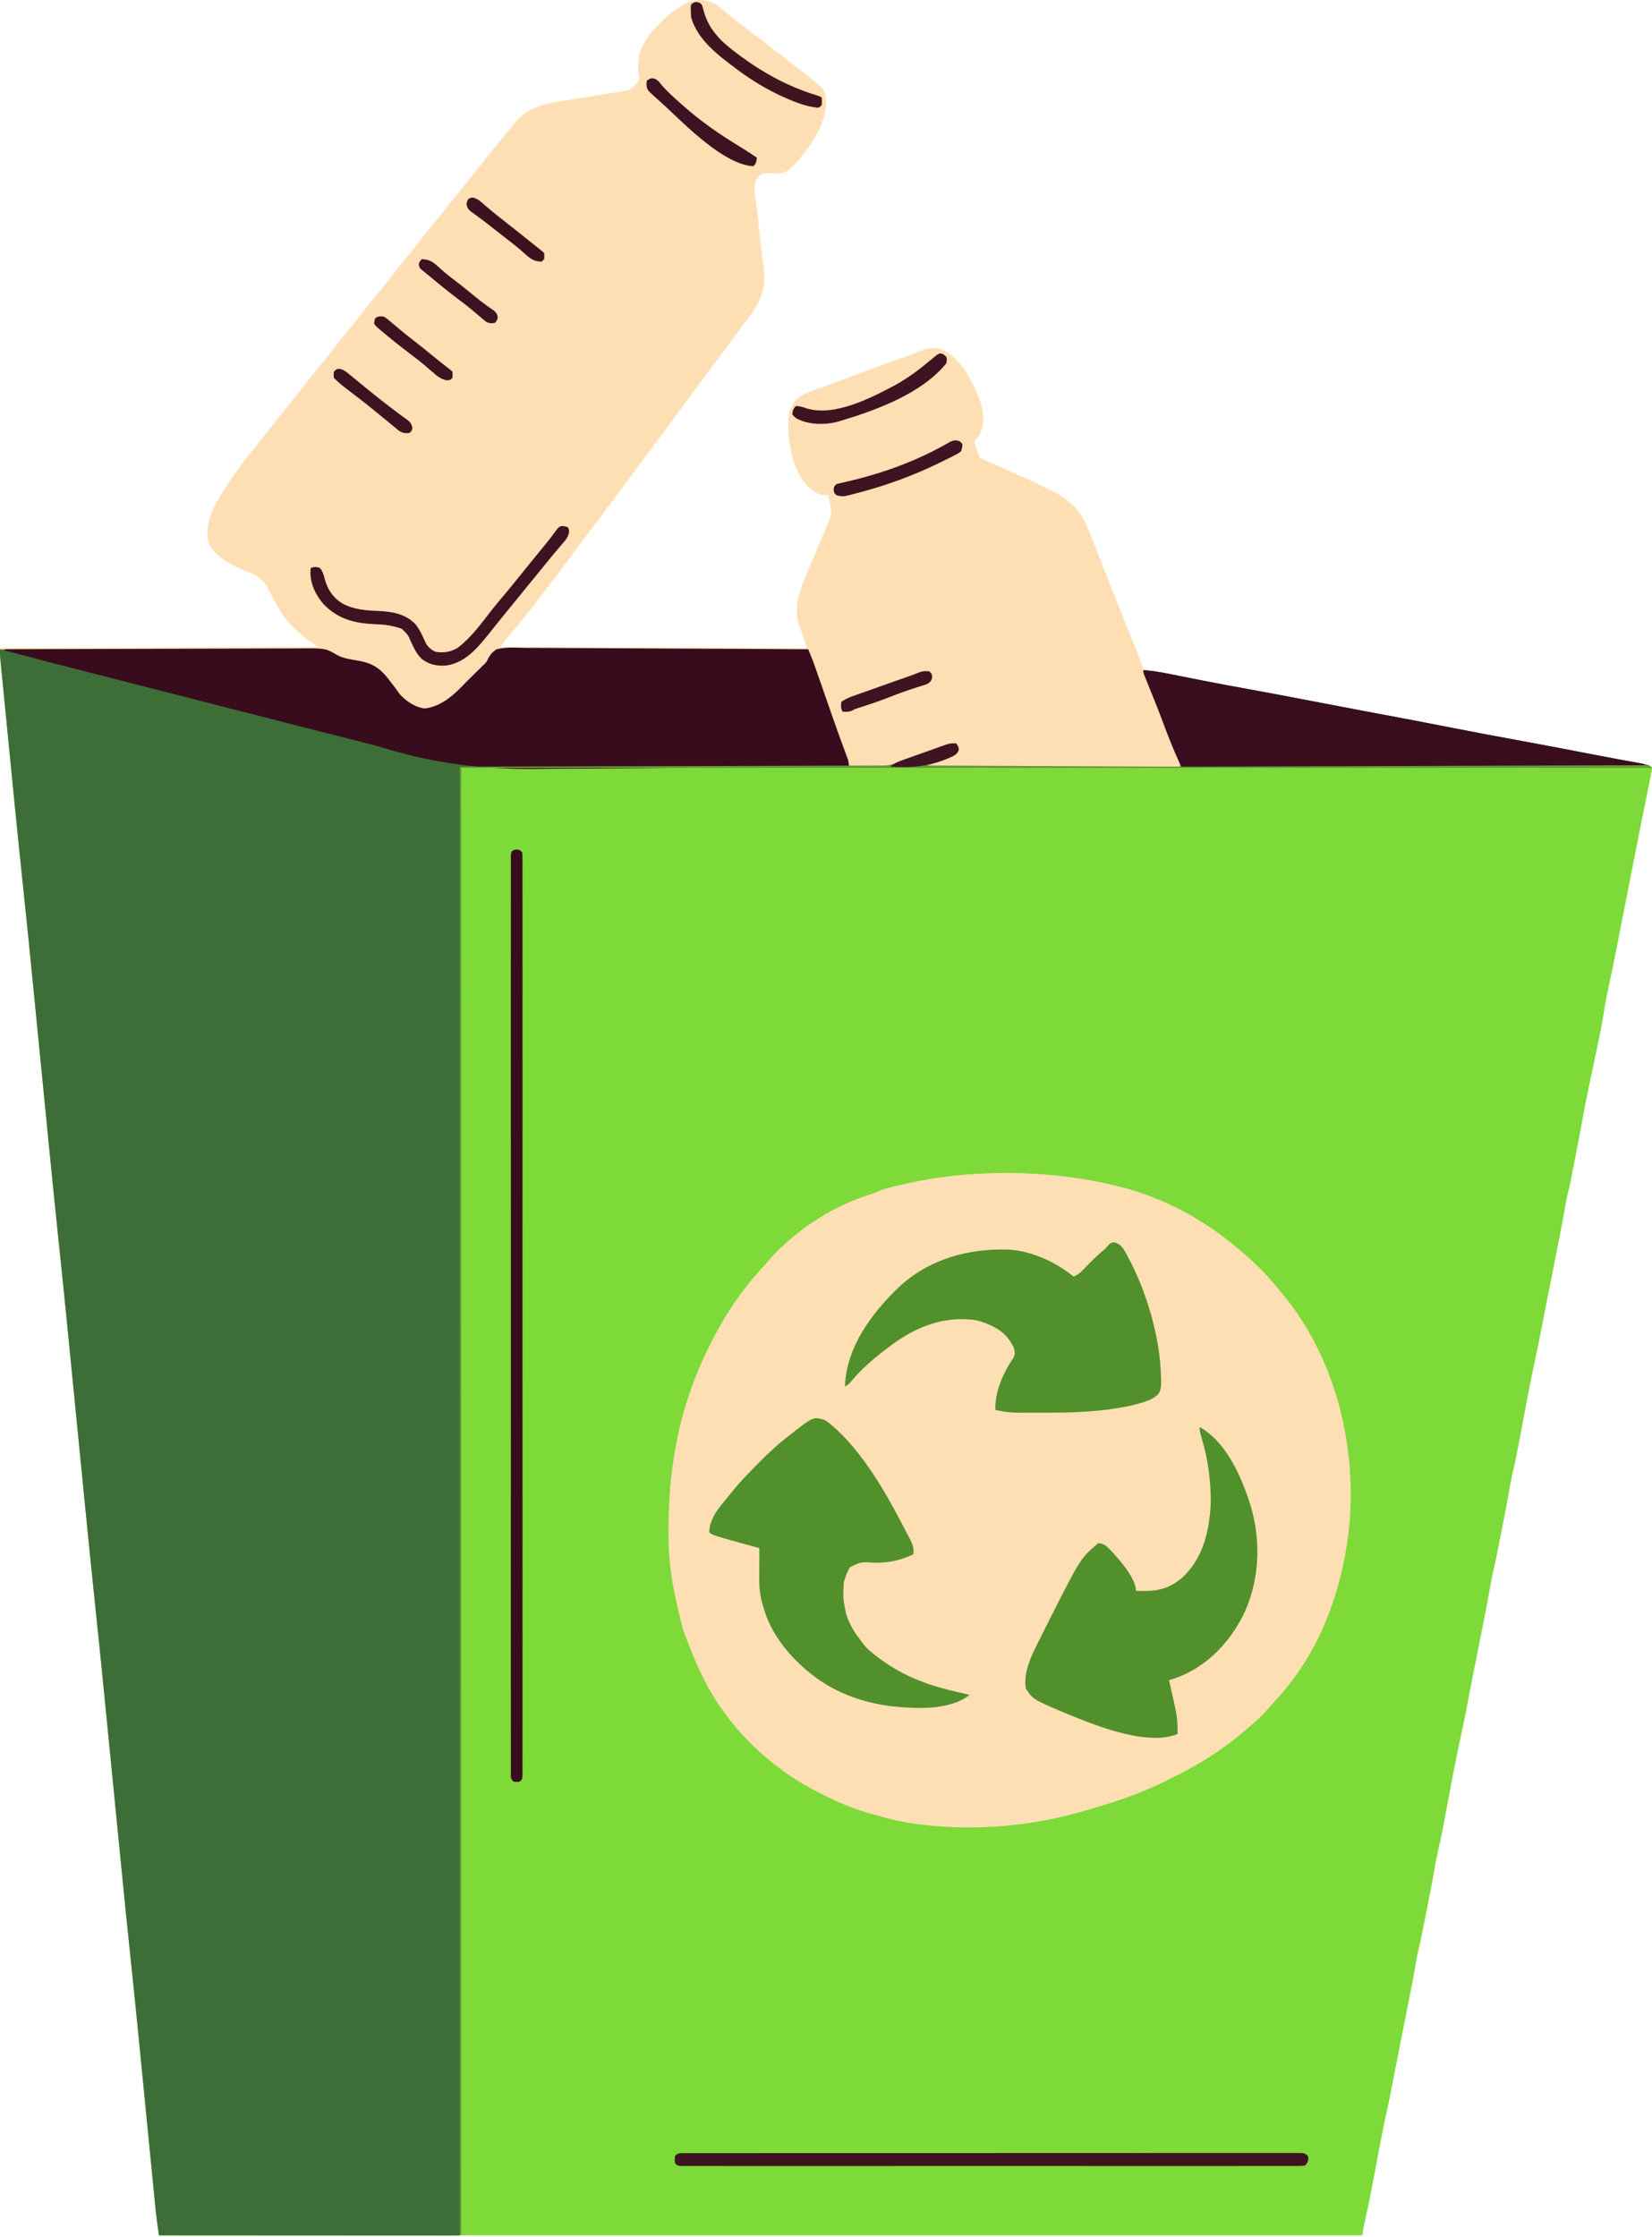 <svg width="729" height="987" viewBox="0 0 729 987" fill="none" xmlns="http://www.w3.org/2000/svg">
<path d="M0.007 286.497C18.104 286.423 36.201 286.366 54.298 286.332C56.437 286.328 58.576 286.324 60.715 286.32C61.141 286.319 61.566 286.318 62.005 286.317C68.89 286.303 75.775 286.277 82.66 286.248C89.73 286.217 96.8 286.199 103.87 286.193C108.229 286.188 112.588 286.174 116.947 286.148C120.295 286.129 123.643 286.127 126.992 286.131C128.361 286.13 129.73 286.124 131.1 286.112C143.644 286.003 143.644 286.003 148.618 288.951C151.736 290.701 155.539 291.043 159.02 291.695C163.874 292.695 167.119 294.48 170.317 298.301C170.622 298.665 170.928 299.029 171.242 299.403C173.011 301.622 174.72 303.883 176.32 306.226C179.199 309.345 183.065 312.096 187.348 312.6C194.756 311.872 200.698 306.292 205.593 301.067C206.99 299.658 208.399 298.263 209.819 296.878C210.355 296.352 210.891 295.826 211.427 295.3C211.688 295.048 211.948 294.797 212.217 294.538C212.483 294.275 212.749 294.012 213.023 293.742C213.297 293.478 213.572 293.214 213.854 292.941C214.827 291.914 214.827 291.914 215.419 290.554C216.451 288.689 217.316 287.719 219.083 286.497C223.302 285.415 227.888 285.817 232.204 285.885C233.56 285.886 234.916 285.886 236.272 285.882C239.189 285.881 242.105 285.897 245.021 285.927C249.238 285.971 253.454 285.985 257.671 285.992C264.513 286.003 271.354 286.039 278.196 286.09C284.84 286.14 291.484 286.178 298.129 286.201C298.744 286.203 298.744 286.203 299.371 286.205C301.427 286.212 303.483 286.219 305.54 286.226C322.587 286.282 339.633 286.377 356.679 286.497C357.026 287.359 357.372 288.222 357.718 289.084C357.91 289.564 358.103 290.044 358.302 290.538C358.92 292.102 359.493 293.676 360.046 295.264C360.363 296.17 360.363 296.17 360.685 297.095C361.018 298.052 361.018 298.052 361.357 299.028C361.596 299.714 361.835 300.4 362.075 301.086C362.703 302.885 363.329 304.686 363.956 306.486C365.066 309.677 366.179 312.869 367.292 316.059C367.412 316.404 367.533 316.749 367.657 317.104C370.065 324.006 372.532 330.887 375.026 337.759C389.954 339.208 401.508 335.145 415.295 329.527C415.779 329.333 416.264 329.138 416.764 328.938C417.185 328.765 417.606 328.593 418.04 328.415C419.446 327.994 420.512 327.865 421.97 328.046C423.05 329.665 423.05 329.665 423.016 331.014C422.51 332.363 422.51 332.363 419.812 333.982C414.47 335.852 414.47 335.852 409.02 337.759C445.88 337.937 482.74 338.115 520.716 338.299C518.908 333.174 517.197 328.363 515.038 323.441C514.102 321.245 513.273 319.019 512.452 316.778C511.465 314.11 510.422 311.466 509.36 308.827C509.213 308.463 509.066 308.099 508.915 307.723C508.169 305.869 507.419 304.015 506.667 302.163C506.388 301.473 506.11 300.783 505.831 300.093C505.58 299.475 505.33 298.858 505.071 298.221C504.528 296.75 504.528 296.75 504.528 295.671C508.259 295.977 511.876 296.526 515.542 297.272C516.073 297.378 516.603 297.484 517.15 297.593C518.293 297.821 519.436 298.049 520.578 298.279C523.671 298.9 526.765 299.511 529.86 300.122C530.495 300.248 531.13 300.373 531.784 300.502C538.056 301.735 544.341 302.892 550.63 304.034C560.082 305.753 569.521 307.532 578.953 309.357C586.339 310.786 593.727 312.2 601.12 313.589C601.711 313.7 601.711 313.7 602.313 313.813C605.129 314.342 607.945 314.871 610.761 315.399C621.269 317.372 631.772 319.364 642.26 321.436C651.048 323.173 659.85 324.819 668.663 326.424C680.319 328.549 691.954 330.776 703.585 333.033C706.752 333.647 709.921 334.254 713.091 334.851C714.934 335.198 716.777 335.548 718.619 335.899C719.461 336.058 720.303 336.216 721.145 336.372C722.281 336.583 723.417 336.8 724.553 337.017C725.182 337.135 725.812 337.254 726.46 337.375C727.921 337.759 727.921 337.759 729 338.838C728.868 340.282 728.868 340.282 728.492 342.128C728.355 342.819 728.217 343.509 728.076 344.22C727.923 344.956 727.77 345.691 727.617 346.426C727.409 347.464 727.2 348.502 726.991 349.54C726.762 350.679 726.529 351.817 726.295 352.955C724.26 362.897 722.313 372.856 720.366 382.815C719.008 389.767 717.643 396.718 716.25 403.663C715.27 408.547 714.317 413.434 713.385 418.327C712.334 423.819 711.209 429.289 710.013 434.751C709.111 438.876 708.269 442.985 707.652 447.162C706.867 452.47 705.762 457.693 704.64 462.939C703.754 467.09 702.88 471.244 702.008 475.398C701.691 476.901 701.373 478.404 701.055 479.906C700.071 484.567 699.134 489.227 698.328 493.921C697.493 498.758 696.54 503.573 695.595 508.391C695.274 510.03 694.955 511.669 694.637 513.309C692.928 522.06 692.928 522.06 691.987 526.002C691.299 528.896 690.77 531.808 690.267 534.739C689.35 540.052 688.29 545.339 687.249 550.629C687.03 551.742 686.812 552.855 686.594 553.968C685.407 560.012 684.212 566.054 682.994 572.091C682.412 574.989 681.844 577.889 681.288 580.792C681.22 581.145 681.153 581.498 681.083 581.861C680.758 583.554 680.435 585.247 680.116 586.94C679.368 590.851 678.559 594.745 677.713 598.636C676.379 604.78 675.11 610.933 673.942 617.111C673.841 617.645 673.841 617.645 673.738 618.19C673.259 620.726 672.784 623.264 672.309 625.802C669.066 643.123 669.066 643.123 667.298 650.916C666.629 653.889 666.089 656.865 665.601 659.873C665.153 662.566 664.625 665.243 664.099 667.922C663.985 668.507 663.87 669.092 663.752 669.694C663.512 670.922 663.271 672.149 663.03 673.377C662.665 675.235 662.302 677.094 661.939 678.953C660.927 684.126 659.9 689.283 658.676 694.411C658.158 696.752 657.757 699.111 657.351 701.474C656.435 706.788 655.375 712.074 654.334 717.364C654.115 718.477 653.897 719.59 653.678 720.703C652.492 726.747 651.297 732.788 650.079 738.826C649.496 741.724 648.929 744.624 648.373 747.527C648.305 747.88 648.237 748.233 648.167 748.596C647.843 750.289 647.52 751.982 647.2 753.675C646.452 757.586 645.643 761.48 644.798 765.371C643.463 771.515 642.195 777.668 641.027 783.846C640.926 784.38 640.926 784.38 640.823 784.924C640.344 787.461 639.868 789.999 639.393 792.536C636.15 809.858 636.15 809.858 634.383 817.651C633.714 820.624 633.173 823.6 632.686 826.608C632.238 829.301 631.71 831.978 631.184 834.656C631.069 835.241 630.955 835.826 630.837 836.429C630.597 837.657 630.356 838.884 630.115 840.112C629.75 841.97 629.387 843.829 629.024 845.688C628.011 850.861 626.985 856.018 625.76 861.146C625.242 863.487 624.842 865.846 624.436 868.209C623.519 873.522 622.46 878.809 621.418 884.099C621.2 885.212 620.981 886.325 620.763 887.438C619.577 893.482 618.381 899.523 617.164 905.561C616.44 909.162 615.743 912.769 615.052 916.377C614.915 917.095 614.777 917.813 614.64 918.532C614.571 918.889 614.503 919.246 614.432 919.614C613.51 924.417 612.521 929.201 611.469 933.978C609.809 941.54 608.415 949.148 607.006 956.76C605.455 965.131 603.813 973.467 601.937 981.771C601.619 983.29 601.371 984.822 601.116 986.352C425.899 986.352 250.681 986.352 70.154 986.352C68.94 977.854 68.94 977.854 68.599 974.368C68.56 973.982 68.522 973.597 68.483 973.199C68.358 971.937 68.235 970.675 68.113 969.413C68.022 968.495 67.931 967.576 67.841 966.657C67.647 964.689 67.454 962.72 67.261 960.752C66.954 957.603 66.644 954.455 66.334 951.307C65.728 945.152 65.124 938.998 64.52 932.843C63.761 925.095 62.999 917.347 62.236 909.599C61.98 906.999 61.725 904.4 61.471 901.8C60.288 889.705 59.056 877.616 57.776 865.531C56.255 851.177 54.812 836.815 53.397 822.45C53.069 819.12 52.74 815.791 52.41 812.461C51.509 803.347 50.61 794.234 49.71 785.12C48.883 776.737 48.055 768.354 47.226 759.971C46.902 756.695 46.579 753.42 46.256 750.144C44.916 736.539 43.544 722.939 42.103 709.344C40.551 694.708 39.083 680.065 37.64 665.418C37.297 661.937 36.952 658.456 36.608 654.974C36.03 649.14 35.454 643.305 34.877 637.47C34.841 637.105 34.805 636.74 34.768 636.364C34.476 633.406 34.184 630.448 33.892 627.491C33.637 624.904 33.381 622.318 33.126 619.731C33.09 619.367 33.054 619.002 33.017 618.626C32.406 612.445 31.795 606.264 31.183 600.084C30.845 596.657 30.506 593.231 30.168 589.805C28.726 575.172 27.245 560.545 25.695 545.923C24.256 532.344 22.899 518.758 21.561 505.168C21.233 501.838 20.904 498.509 20.574 495.179C19.673 486.065 18.773 476.952 17.874 467.838C17.047 459.455 16.219 451.072 15.39 442.689C15.066 439.413 14.742 436.138 14.42 432.863C12.998 418.425 11.534 403.994 10.007 389.567C8.82 378.358 7.675 367.146 6.569 355.929C6.384 354.055 6.199 352.182 6.013 350.308C5.577 345.902 5.142 341.496 4.708 337.09C4.262 332.571 3.815 328.052 3.367 323.534C2.976 319.594 2.587 315.655 2.198 311.716C1.968 309.387 1.738 307.058 1.507 304.729C1.292 302.566 1.079 300.403 0.867 298.239C0.789 297.448 0.71 296.657 0.632 295.867C0.524 294.788 0.419 293.71 0.313 292.631C0.254 292.029 0.194 291.427 0.133 290.807C0.02 289.361 -0.017 287.946 0.007 286.497Z" fill="#7DDA38"/>
<path d="M0.007 286.497C18.104 286.423 36.201 286.366 54.298 286.332C56.437 286.328 58.576 286.324 60.715 286.32C61.141 286.319 61.566 286.318 62.005 286.317C68.89 286.303 75.775 286.277 82.66 286.248C89.73 286.217 96.8 286.199 103.87 286.193C108.229 286.188 112.588 286.174 116.947 286.148C120.295 286.129 123.643 286.127 126.992 286.131C128.361 286.13 129.73 286.124 131.1 286.112C143.644 286.003 143.644 286.003 148.618 288.951C151.736 290.701 155.539 291.043 159.02 291.695C163.874 292.695 167.119 294.48 170.317 298.301C170.622 298.665 170.928 299.029 171.242 299.403C173.011 301.622 174.72 303.883 176.32 306.226C179.199 309.345 183.065 312.096 187.348 312.6C194.756 311.872 200.698 306.292 205.593 301.067C206.99 299.658 208.399 298.263 209.819 296.878C210.355 296.352 210.891 295.826 211.427 295.3C211.688 295.048 211.948 294.797 212.217 294.538C212.483 294.275 212.749 294.012 213.023 293.742C213.297 293.478 213.572 293.214 213.854 292.941C214.827 291.914 214.827 291.914 215.419 290.554C216.451 288.689 217.316 287.719 219.083 286.497C223.302 285.415 227.888 285.817 232.204 285.885C233.56 285.886 234.916 285.886 236.272 285.882C239.189 285.881 242.105 285.897 245.021 285.927C249.238 285.971 253.454 285.985 257.671 285.992C264.513 286.003 271.354 286.039 278.196 286.09C284.84 286.14 291.484 286.178 298.129 286.201C298.744 286.203 298.744 286.203 299.371 286.205C301.427 286.212 303.483 286.219 305.54 286.226C322.587 286.282 339.633 286.377 356.679 286.497C357.026 287.359 357.372 288.222 357.718 289.084C357.91 289.564 358.103 290.044 358.302 290.538C358.92 292.102 359.493 293.676 360.046 295.264C360.363 296.17 360.363 296.17 360.685 297.095C361.018 298.052 361.018 298.052 361.357 299.028C361.596 299.714 361.835 300.4 362.075 301.086C362.703 302.885 363.329 304.686 363.956 306.486C365.066 309.677 366.179 312.869 367.292 316.059C367.412 316.404 367.533 316.749 367.657 317.104C370.065 324.006 372.532 330.887 375.026 337.759C389.954 339.208 401.508 335.145 415.295 329.527C415.779 329.333 416.264 329.138 416.764 328.938C417.185 328.765 417.606 328.593 418.04 328.415C419.446 327.994 420.512 327.865 421.97 328.046C423.05 329.665 423.05 329.665 423.016 331.014C422.51 332.363 422.51 332.363 419.812 333.982C414.47 335.851 414.47 335.851 409.02 337.759C445.88 337.937 482.74 338.115 520.716 338.299C518.908 333.174 517.197 328.363 515.038 323.441C514.102 321.245 513.273 319.019 512.452 316.778C511.465 314.11 510.422 311.466 509.36 308.827C509.213 308.463 509.066 308.099 508.915 307.723C508.169 305.869 507.419 304.015 506.667 302.163C506.388 301.473 506.11 300.783 505.831 300.093C505.58 299.475 505.33 298.858 505.071 298.221C504.528 296.75 504.528 296.75 504.528 295.671C508.259 295.977 511.876 296.526 515.542 297.272C516.073 297.378 516.603 297.484 517.15 297.593C518.293 297.821 519.436 298.049 520.578 298.279C523.671 298.9 526.765 299.511 529.86 300.122C530.495 300.248 531.13 300.373 531.784 300.502C538.056 301.735 544.341 302.892 550.63 304.034C560.082 305.753 569.521 307.532 578.953 309.357C586.339 310.786 593.727 312.2 601.12 313.589C601.711 313.7 601.711 313.7 602.313 313.813C605.129 314.342 607.945 314.871 610.761 315.399C621.269 317.372 631.772 319.364 642.26 321.436C651.048 323.173 659.85 324.819 668.663 326.424C680.319 328.549 691.954 330.776 703.585 333.033C706.752 333.647 709.921 334.254 713.091 334.851C714.934 335.198 716.777 335.548 718.619 335.899C719.461 336.058 720.303 336.216 721.145 336.372C722.281 336.583 723.417 336.8 724.553 337.017C725.182 337.135 725.812 337.254 726.46 337.375C727.921 337.759 727.921 337.759 729 338.838C555.563 338.838 382.127 338.838 203.434 338.838C203.441 385.535 203.447 432.233 203.453 480.345C203.456 508.068 203.459 535.791 203.46 563.514C203.461 564.385 203.461 565.256 203.461 566.127C203.461 566.564 203.461 567.001 203.461 567.451C203.462 582.884 203.463 598.316 203.464 613.749C203.464 615.222 203.464 616.695 203.464 618.168C203.466 640.733 203.468 663.298 203.472 685.863C203.472 686.348 203.472 686.834 203.472 687.334C203.473 695.162 203.474 702.991 203.475 710.819C203.479 733.358 203.482 755.897 203.484 778.436C203.484 779.13 203.484 779.13 203.484 779.839C203.484 790.005 203.485 800.171 203.485 810.336C203.485 814.426 203.485 818.516 203.486 822.606C203.486 823.054 203.486 823.501 203.486 823.963C203.486 838.403 203.489 852.843 203.492 867.283C203.495 881.82 203.497 896.358 203.496 910.895C203.496 912.901 203.496 914.907 203.495 916.912C203.495 917.306 203.495 917.699 203.495 918.104C203.495 924.348 203.497 930.591 203.499 936.835C203.501 942.964 203.502 949.093 203.5 955.222C203.499 958.505 203.499 961.788 203.502 965.071C203.504 968.051 203.504 971.03 203.501 974.01C203.501 975.088 203.502 976.166 203.503 977.244C203.505 978.695 203.504 980.146 203.501 981.597C203.503 982.022 203.504 982.447 203.506 982.885C203.496 985.751 203.496 985.751 202.895 986.352C201.19 986.405 199.496 986.422 197.791 986.417C197.248 986.417 196.706 986.418 196.147 986.418C194.314 986.419 192.481 986.416 190.648 986.413C189.341 986.413 188.033 986.413 186.725 986.414C183.902 986.414 181.078 986.412 178.255 986.409C174.173 986.405 170.091 986.403 166.008 986.403C159.386 986.402 152.764 986.398 146.141 986.393C139.707 986.388 133.272 986.384 126.838 986.382C126.441 986.382 126.045 986.381 125.637 986.381C123.648 986.381 121.66 986.38 119.672 986.379C103.166 986.374 86.66 986.364 70.154 986.352C69.293 980.718 68.663 975.084 68.113 969.413C68.022 968.495 67.931 967.576 67.841 966.657C67.647 964.689 67.454 962.72 67.261 960.752C66.954 957.603 66.644 954.455 66.334 951.307C65.728 945.152 65.124 938.997 64.52 932.843C63.761 925.095 62.999 917.347 62.236 909.599C61.98 906.999 61.725 904.4 61.471 901.8C60.288 889.705 59.056 877.616 57.776 865.531C56.255 851.177 54.812 836.815 53.397 822.45C53.069 819.12 52.74 815.79 52.41 812.461C51.509 803.347 50.61 794.234 49.71 785.12C48.883 776.737 48.055 768.354 47.226 759.971C46.902 756.695 46.579 753.42 46.256 750.144C44.916 736.539 43.544 722.939 42.103 709.344C40.551 694.708 39.083 680.065 37.64 665.418C37.297 661.936 36.952 658.455 36.608 654.974C36.03 649.14 35.454 643.305 34.877 637.47C34.841 637.105 34.805 636.74 34.768 636.364C34.476 633.406 34.184 630.448 33.892 627.491C33.637 624.904 33.381 622.318 33.126 619.731C33.09 619.366 33.054 619.002 33.017 618.626C32.406 612.445 31.795 606.264 31.183 600.084C30.845 596.657 30.506 593.231 30.168 589.805C28.726 575.172 27.245 560.545 25.695 545.923C24.256 532.344 22.899 518.758 21.561 505.168C21.233 501.838 20.904 498.509 20.574 495.179C19.673 486.065 18.773 476.952 17.874 467.838C17.047 459.455 16.219 451.072 15.39 442.689C15.066 439.413 14.742 436.138 14.42 432.863C12.998 418.425 11.534 403.994 10.007 389.567C8.82 378.358 7.675 367.146 6.569 355.929C6.384 354.055 6.199 352.182 6.013 350.308C5.577 345.902 5.142 341.496 4.708 337.09C4.262 332.571 3.815 328.052 3.367 323.534C2.976 319.594 2.587 315.655 2.198 311.716C1.968 309.387 1.738 307.058 1.507 304.729C1.292 302.566 1.079 300.403 0.867 298.239C0.789 297.448 0.71 296.657 0.632 295.867C0.524 294.788 0.419 293.71 0.313 292.631C0.254 292.029 0.194 291.427 0.133 290.807C0.02 289.361 -0.017 287.946 0.007 286.497Z" fill="#3D6E38"/>
<path d="M493.197 523.38C493.69 523.501 494.183 523.623 494.691 523.748C512.931 528.396 530.572 537.782 544.998 549.82C545.46 550.199 545.46 550.199 545.931 550.586C552.952 556.367 559.351 562.614 564.963 569.785C565.302 570.189 565.641 570.593 565.99 571.009C588.892 598.502 598.488 636.599 595.542 671.893C594.324 685.007 591.639 697.727 587.086 710.079C586.837 710.761 586.837 710.761 586.583 711.456C581.061 726.35 572.917 739.629 562.048 751.205C560.796 752.547 559.587 753.916 558.387 755.304C556.414 757.527 554.287 759.435 552.013 761.341C551.521 761.772 551.029 762.203 550.523 762.648C540.052 771.79 528.303 779.214 515.749 785.159C514.833 785.598 513.927 786.055 513.021 786.514C503.174 791.375 492.402 794.989 481.865 798.033C481.17 798.247 480.476 798.462 479.781 798.676C455.916 805.867 429.8 808.187 405.108 804.913C404.682 804.858 404.255 804.803 403.816 804.746C398.356 804.024 393.247 802.891 387.976 801.271C387.144 801.049 386.31 800.831 385.474 800.622C376.278 798.269 367.744 794.377 359.377 789.939C358.44 789.443 358.44 789.443 357.485 788.936C342.758 780.818 329.225 769.105 319.447 755.405C319.225 755.1 319.004 754.794 318.775 754.479C312.574 745.859 308.015 736.358 304.282 726.447C303.764 725.096 303.215 723.759 302.665 722.421C301.802 720.268 301.135 718.14 300.595 715.88C300.51 715.524 300.424 715.169 300.336 714.802C300.047 713.589 299.765 712.374 299.482 711.159C299.314 710.447 299.314 710.447 299.142 709.721C296.757 699.639 295.129 689.841 295.018 679.455C295.008 678.575 295.008 678.575 294.997 677.678C294.726 648.556 299.409 621.506 312.433 595.146C312.816 594.361 312.816 594.361 313.206 593.561C319.283 581.192 326.809 569.787 336.162 559.646C337.122 558.597 338.031 557.523 338.94 556.43C350.49 543.223 366.645 532.56 383.339 527.256C385.264 526.662 385.264 526.662 386.973 525.841C389.922 524.548 393.083 523.893 396.205 523.143C396.891 522.979 397.577 522.814 398.284 522.644C428.399 515.554 463.185 515.939 493.197 523.38Z" fill="#FEDFB4"/>
<path d="M316.21 2.131C317.65 3.122 318.967 4.227 320.291 5.368C321.042 5.998 321.794 6.626 322.548 7.253C322.928 7.569 323.307 7.885 323.699 8.211C325.5 9.681 327.359 11.068 329.228 12.451C332.539 14.91 335.799 17.424 339.035 19.982C341.322 21.788 343.621 23.578 345.921 25.367C346.334 25.688 346.746 26.009 347.171 26.34C349.33 28.019 351.496 29.686 353.674 31.34C363.696 38.973 363.696 38.973 364.474 43.441C365.201 52.643 359.387 62.114 353.769 69.007C347.936 75.662 347.936 75.662 343.729 76.595C342.559 76.545 341.39 76.476 340.222 76.393C338.312 76.371 337.083 76.402 335.384 77.29C333.473 79.191 332.957 80.791 332.878 83.475C333.047 85.784 333.405 88.064 333.752 90.352C334.066 92.598 334.311 94.847 334.546 97.102C334.591 97.534 334.636 97.966 334.682 98.412C334.774 99.298 334.866 100.185 334.958 101.071C335.565 106.912 336.217 112.741 337.033 118.557C338.265 128.278 334.818 134.465 329.059 141.928C328.717 142.368 328.375 142.808 328.022 143.261C326.395 145.371 324.83 147.525 323.258 149.676C320.324 153.667 317.356 157.631 314.379 161.59C310.82 166.33 307.308 171.104 303.799 175.88C299.619 181.571 295.419 187.245 291.176 192.888C288.891 195.93 286.626 198.985 284.374 202.051C281.45 206.031 278.495 209.987 275.526 213.934C273.251 216.962 270.999 220.007 268.759 223.061C265.732 227.187 262.641 231.261 259.531 235.324C257.167 238.419 254.839 241.537 252.538 244.679C248.784 249.802 244.941 254.854 241.077 259.895C240.259 260.964 239.443 262.035 238.628 263.107C235.738 266.897 232.762 270.61 229.746 274.3C226.724 278 223.714 281.71 220.702 285.418C287.744 285.685 287.744 285.685 356.14 285.958C354.37 280.588 354.37 280.588 352.464 275.267C350.179 268.308 352.857 260.671 355.582 254.253C356.05 253.15 356.509 252.043 356.966 250.935C358.276 247.766 359.606 244.605 360.942 241.446C361.775 239.475 362.601 237.501 363.422 235.525C363.888 234.413 364.364 233.306 364.84 232.198C365.126 231.513 365.412 230.827 365.697 230.141C365.949 229.548 366.201 228.954 366.46 228.342C367.204 225.598 366.528 223.126 365.819 220.431C365.652 219.796 365.485 219.162 365.313 218.508C364.69 218.486 364.067 218.464 363.424 218.441C359.883 217.996 357.694 215.723 355.229 213.315C349.065 205.35 347.256 192.697 348.046 182.895C348.521 181.069 349.176 179.613 350.204 178.039C350.516 177.538 350.828 177.037 351.149 176.521C354.425 173.336 359.487 172.078 363.694 170.552C365.01 170.07 366.325 169.588 367.64 169.106C368.268 168.877 368.896 168.647 369.543 168.411C371.555 167.674 373.561 166.924 375.565 166.168C379.475 164.7 383.387 163.239 387.302 161.784C387.909 161.557 388.516 161.33 389.142 161.096C392.052 160.016 394.966 158.97 397.914 158C400.142 157.267 402.313 156.474 404.467 155.544C408.168 153.957 411.641 152.83 415.634 154.164C424.231 158.331 429.134 168.18 432.427 176.734C434.245 182.175 434.519 186.716 432.223 192.068C431.8 192.513 431.377 192.959 430.941 193.417C429.903 194.686 429.903 194.686 430.269 196.069C430.684 197.462 431.157 198.807 431.683 200.162C431.861 200.696 432.039 201.231 432.223 201.781C433.35 202.491 433.35 202.491 434.767 203.086C435.3 203.326 435.833 203.567 436.382 203.815C436.957 204.067 437.532 204.32 438.125 204.58C438.71 204.843 439.296 205.106 439.899 205.376C441.654 206.162 443.413 206.941 445.173 207.717C446.104 208.128 447.035 208.54 447.966 208.952C448.382 209.136 448.799 209.32 449.228 209.51C449.626 209.686 450.024 209.862 450.434 210.044C450.829 210.218 451.224 210.392 451.631 210.572C454.362 211.783 457.047 213.064 459.704 214.43C460.97 215.073 462.24 215.691 463.524 216.297C471.397 220.049 476.46 224.448 479.808 232.673C480.111 233.398 480.111 233.398 480.421 234.138C482.639 239.49 484.739 244.89 486.842 250.288C488.494 254.525 490.184 258.747 491.883 262.967C492.964 265.658 494.025 268.356 495.06 271.066C496.428 274.638 497.877 278.173 499.335 281.709C501.035 285.855 502.708 290.003 504.225 294.22C505.915 298.914 507.767 303.539 509.63 308.165C512.137 314.39 514.576 320.64 516.982 326.905C517.236 327.565 517.489 328.225 517.751 328.904C517.985 329.514 518.22 330.124 518.461 330.752C518.974 332.05 519.514 333.321 520.09 334.591C520.716 336.14 520.716 336.14 520.716 338.299C483.501 338.299 446.285 338.299 407.941 338.299C409.204 337.036 410.115 336.767 411.802 336.208C412.354 336.021 412.906 335.835 413.474 335.643C414.642 335.255 415.809 334.867 416.977 334.479C417.529 334.293 418.08 334.106 418.649 333.914C419.156 333.746 419.663 333.578 420.186 333.404C421.509 332.966 421.509 332.966 422.51 331.823C422.336 330.151 422.336 330.151 421.97 328.586C418.42 328.861 415.567 329.828 412.291 331.185C399.544 336.258 388.812 339.889 375.026 338.299C373.017 333.641 371.257 328.926 369.6 324.134C369.347 323.407 369.094 322.68 368.841 321.953C368.179 320.052 367.519 318.151 366.86 316.249C366.2 314.347 365.538 312.446 364.877 310.545C363.894 307.721 362.913 304.897 361.932 302.072C360.785 298.769 359.631 295.468 358.476 292.168C358.302 291.672 358.129 291.177 357.95 290.666C357.527 289.456 357.103 288.247 356.679 287.037C339.233 286.902 321.787 286.797 304.34 286.734C302.28 286.727 300.219 286.719 298.159 286.711C297.748 286.709 297.338 286.708 296.915 286.706C290.277 286.68 283.638 286.634 277 286.579C270.186 286.524 263.372 286.491 256.558 286.479C252.354 286.47 248.152 286.445 243.948 286.397C240.723 286.361 237.498 286.358 234.273 286.366C232.951 286.364 231.63 286.352 230.308 286.329C223.39 285.846 223.39 285.846 217.257 288.337C216.024 289.83 215.131 291.267 214.226 292.973C213.271 294.064 213.271 294.064 212.431 294.874C212.166 295.135 211.902 295.395 211.63 295.664C211.246 296.035 211.246 296.035 210.854 296.413C210.59 296.672 210.325 296.931 210.053 297.199C209.287 297.95 208.519 298.699 207.751 299.448C206.512 300.676 205.279 301.903 204.092 303.183C199.686 307.869 194.073 312.246 187.584 313.207C181.253 312.334 176.877 307.851 173.183 302.989C172.725 302.379 172.267 301.768 171.809 301.157C170.726 299.721 169.627 298.322 168.462 296.952C168.191 296.634 167.921 296.315 167.642 295.987C165.119 293.588 162.464 293.075 159.154 292.467C149.674 290.593 149.674 290.593 146.437 288.674C143.308 286.864 140.614 286.73 137.052 286.757C136.465 286.753 135.877 286.749 135.272 286.745C133.309 286.734 131.346 286.738 129.383 286.742C127.974 286.738 126.565 286.732 125.155 286.726C122.124 286.713 119.093 286.708 116.062 286.709C111.679 286.71 107.297 286.699 102.914 286.685C95.803 286.663 88.692 286.65 81.581 286.644C74.675 286.637 67.769 286.626 60.863 286.609C60.224 286.608 60.224 286.608 59.572 286.606C57.435 286.601 55.298 286.596 53.161 286.59C35.443 286.546 17.725 286.516 0.007 286.497C0.007 286.319 0.007 286.141 0.007 285.958C46.304 285.78 92.602 285.602 140.302 285.418C138.699 284.35 137.097 283.281 135.446 282.181C133.568 280.644 131.814 278.989 130.05 277.324C129.704 277.013 129.358 276.702 129.002 276.382C125.513 273.127 123.277 269.093 121.051 264.924C120.795 264.446 120.538 263.967 120.273 263.474C119.763 262.518 119.259 261.557 118.763 260.593C116.851 256.993 114.882 254.583 110.995 253.009C110.58 252.835 110.165 252.661 109.737 252.482C109.317 252.311 108.898 252.14 108.466 251.963C102.139 249.275 95.755 246.351 92.278 240.092C90.468 234.245 92.232 228.223 94.894 222.941C101.363 210.749 110.57 199.948 119.104 189.17C119.816 188.267 120.525 187.362 121.233 186.455C124.171 182.695 127.157 178.978 130.176 175.282C131.969 173.08 133.723 170.854 135.446 168.596C137.745 165.58 140.122 162.635 142.521 159.699C144.415 157.378 146.283 155.039 148.126 152.678C150.544 149.58 153.014 146.528 155.499 143.484C157.383 141.171 159.241 138.841 161.076 136.49C163.495 133.393 165.965 130.34 168.449 127.296C170.333 124.983 172.191 122.653 174.027 120.302C176.445 117.205 178.915 114.152 181.4 111.108C183.283 108.796 185.141 106.465 186.977 104.114C189.721 100.6 192.53 97.141 195.347 93.685C196.612 92.132 197.869 90.572 199.118 89.006C200.657 87.074 202.212 85.156 203.772 83.242C206.34 80.092 208.89 76.931 211.394 73.728C213.482 71.056 215.603 68.415 217.759 65.797C219.09 64.175 220.41 62.545 221.729 60.913C222.925 59.436 224.126 57.964 225.33 56.493C225.962 55.716 226.589 54.935 227.215 54.153C232.459 47.799 239.569 45.818 247.454 44.622C248.085 44.521 248.716 44.42 249.366 44.316C251.367 43.997 253.369 43.686 255.371 43.376C260.364 42.591 265.355 41.795 270.344 40.982C270.806 40.908 271.268 40.834 271.744 40.758C272.89 40.572 274.033 40.374 275.175 40.17C275.763 40.069 276.351 39.968 276.957 39.863C279.208 39.103 280.389 37.683 281.726 35.775C282.338 34.187 282.097 33.44 281.676 31.809C281.122 23.582 283.429 18.997 288.691 12.923C291.679 9.572 294.881 6.658 298.504 4.019C298.805 3.798 299.106 3.577 299.417 3.35C305.034 -0.581 310.147 -1.136 316.21 2.131Z" fill="#FEDFB4"/>
<path d="M2.165 286.497C19.988 286.423 37.809 286.366 55.632 286.332C57.738 286.328 59.845 286.324 61.951 286.32C62.37 286.319 62.79 286.318 63.222 286.317C70.002 286.303 76.782 286.277 83.562 286.248C90.525 286.217 97.488 286.199 104.451 286.193C108.743 286.188 113.036 286.174 117.329 286.148C120.626 286.129 123.924 286.127 127.221 286.131C128.57 286.13 129.918 286.124 131.266 286.112C143.618 286.003 143.618 286.003 148.611 288.951C151.736 290.697 155.535 291.042 159.02 291.695C163.874 292.695 167.119 294.48 170.317 298.301C170.622 298.665 170.927 299.029 171.242 299.403C173.011 301.622 174.719 303.883 176.32 306.226C179.199 309.345 183.065 312.096 187.348 312.6C194.756 311.872 200.698 306.292 205.593 301.067C206.99 299.658 208.399 298.263 209.819 296.878C210.355 296.352 210.891 295.826 211.427 295.3C211.688 295.048 211.948 294.797 212.217 294.538C212.483 294.275 212.749 294.012 213.023 293.742C213.297 293.478 213.572 293.214 213.854 292.941C214.827 291.914 214.827 291.914 215.419 290.554C216.451 288.689 217.316 287.719 219.083 286.497C223.302 285.415 227.888 285.817 232.204 285.885C233.56 285.886 234.916 285.886 236.272 285.882C239.189 285.881 242.105 285.897 245.021 285.927C249.238 285.971 253.454 285.985 257.671 285.992C264.513 286.003 271.354 286.039 278.196 286.09C284.84 286.14 291.484 286.178 298.129 286.201C298.744 286.203 298.744 286.203 299.371 286.205C301.427 286.212 303.483 286.219 305.54 286.226C322.587 286.282 339.633 286.377 356.679 286.497C357.026 287.359 357.372 288.221 357.717 289.083C357.91 289.563 358.103 290.043 358.301 290.537C358.923 292.109 359.499 293.693 360.054 295.29C360.267 295.899 360.48 296.508 360.699 297.136C360.922 297.78 361.146 298.423 361.376 299.085C361.616 299.775 361.857 300.465 362.097 301.154C362.728 302.963 363.358 304.771 363.987 306.58C364.983 309.443 365.98 312.305 366.978 315.166C367.222 315.865 367.466 316.565 367.709 317.264C368.944 320.811 370.192 324.353 371.494 327.877C371.798 328.701 371.798 328.701 372.109 329.542C372.485 330.554 372.864 331.565 373.246 332.574C373.411 333.017 373.576 333.46 373.746 333.916C373.89 334.296 374.034 334.677 374.182 335.069C374.486 336.14 374.486 336.14 374.486 338.299C353.173 338.51 331.861 338.671 310.547 338.767C308.008 338.778 305.469 338.79 302.93 338.802C302.424 338.805 301.919 338.807 301.399 338.81C293.308 338.849 285.219 338.921 277.129 339.006C268.774 339.093 260.42 339.143 252.066 339.162C247.395 339.173 242.726 339.199 238.056 339.268C214.141 339.612 193.045 337.151 170.104 330.27C164.539 328.612 158.906 327.22 153.27 325.823C150.507 325.135 147.748 324.427 144.99 323.721C143.926 323.449 142.862 323.178 141.798 322.906C134.438 321.027 127.079 319.144 119.72 317.26C114.925 316.033 110.129 314.806 105.334 313.579C102.915 312.961 100.497 312.342 98.079 311.724C97.112 311.476 96.145 311.229 95.178 310.982C66.175 303.562 66.175 303.562 64.725 303.191C63.758 302.944 62.791 302.696 61.824 302.449C59.409 301.831 56.994 301.214 54.58 300.596C50.205 299.476 45.829 298.357 41.453 297.242C28.341 293.9 15.245 290.502 2.165 287.037C2.165 286.859 2.165 286.681 2.165 286.497Z" fill="#380C1C"/>
<path d="M529.35 629.68C540.017 635.443 546.535 648.953 550.394 659.897C550.578 660.41 550.578 660.41 550.765 660.933C556.63 677.592 556.42 696.361 548.726 712.449C542.326 725.273 531.869 736.063 518.044 740.687C517.317 740.919 516.589 741.15 515.86 741.376C515.955 741.789 516.05 742.201 516.149 742.626C519.614 757.779 519.614 757.779 519.637 765.118C505.411 770.955 480.75 760.331 467.471 754.804C455.8 749.762 455.8 749.762 452.727 745.153C451.242 737.616 455.923 729.013 459.202 722.49C459.547 721.79 459.89 721.09 460.233 720.389C461.309 718.201 462.411 716.028 463.519 713.857C463.698 713.502 463.877 713.148 464.062 712.783C476.815 687.641 476.815 687.641 484.563 680.941C487.001 680.989 488.162 682.09 489.825 683.774C493.408 687.518 501.291 696.233 501.291 701.986C509.651 702.247 515.183 701.709 521.796 696.05C531.09 687.278 533.715 675.333 534.284 663.074C534.307 661.649 534.272 660.242 534.206 658.818C534.184 658.219 534.162 657.62 534.139 657.003C533.747 649.265 532.43 641.825 530.227 634.401C529.744 632.771 529.35 631.39 529.35 629.68Z" fill="#52902B"/>
<path d="M363.694 626.442C365.529 627.483 367.014 628.782 368.551 630.219C368.899 630.532 369.247 630.844 369.607 631.166C382.974 643.771 392.749 662.063 401.061 678.21C401.268 678.602 401.475 678.994 401.688 679.399C402.808 681.628 403.325 683.241 403.085 685.798C397.47 688.532 391.826 689.71 385.577 689.518C379.902 689.17 379.902 689.17 375.053 691.533C374.092 693.207 373.415 694.742 372.867 696.59C372.689 697.124 372.511 697.658 372.328 698.208C371.987 705.323 371.987 705.323 373.407 712.238C373.579 712.739 373.75 713.241 373.927 713.758C375.492 717.881 377.688 721.208 380.422 724.649C380.753 725.092 381.084 725.536 381.425 725.993C382.779 727.58 384.281 728.867 385.919 730.146C386.244 730.4 386.57 730.655 386.906 730.917C392.478 735.165 398.722 738.805 405.243 741.376C405.879 741.628 406.514 741.881 407.169 742.141C413.905 744.706 420.886 746.272 427.906 747.851C418.949 754.892 403.942 753.998 393.256 752.858C379.779 751.164 367.135 746.376 356.679 737.599C356.217 737.211 355.754 736.824 355.278 736.425C346.897 729.133 339.909 720.024 336.883 709.203C336.769 708.812 336.654 708.421 336.536 708.018C335.487 704.363 335.015 700.929 335.043 697.117C335.044 696.714 335.044 696.311 335.045 695.896C335.048 694.621 335.055 693.346 335.062 692.07C335.065 691.201 335.067 690.332 335.069 689.463C335.075 687.342 335.085 685.221 335.096 683.1C334.729 682.999 334.363 682.899 333.986 682.796C314.267 677.38 314.267 677.38 312.972 676.085C313.093 669.428 318.156 664.308 322.145 659.358C322.585 658.806 323.025 658.254 323.477 657.686C327.095 653.26 331.102 649.208 335.129 645.159C335.403 644.883 335.676 644.607 335.958 644.322C339.623 640.628 343.404 637.212 347.506 633.997C347.834 633.737 348.162 633.477 348.5 633.209C358.795 625.118 358.795 625.118 363.694 626.442Z" fill="#52902B"/>
<path d="M492.082 548.264C495.04 549.116 496.042 551.579 497.514 554.137C506.028 569.921 511.975 589.978 512.353 607.961C512.378 608.714 512.378 608.714 512.403 609.482C512.403 611.744 512.348 613.497 510.964 615.351C509.223 616.871 507.606 617.711 505.439 618.416C505.044 618.548 504.649 618.681 504.242 618.818C500.881 619.88 497.477 620.584 494.006 621.181C493.538 621.263 493.07 621.344 492.587 621.428C482.005 623.079 471.291 623.384 460.601 623.345C458.67 623.34 456.738 623.345 454.807 623.352C453.558 623.352 452.309 623.35 451.06 623.348C450.493 623.35 449.926 623.352 449.341 623.355C445.853 623.333 442.629 622.947 439.237 622.126C438.956 614.186 442.706 605.615 447.226 599.148C448.099 597.382 447.872 596.48 447.331 594.606C444.297 588.175 439.82 585.594 433.329 583.258C431.321 582.62 429.462 582.254 427.366 582.196C426.793 582.162 426.219 582.129 425.627 582.094C413.695 581.693 402.838 586.475 393.372 593.527C393.081 593.742 392.79 593.958 392.491 594.18C386.261 598.826 380.118 603.937 375.205 609.991C374.486 610.794 374.486 610.794 372.867 611.873C373.436 594.499 384.431 579.769 396.477 568.099C409.798 555.634 426.975 550.846 444.879 551.367C455.138 551.899 465.921 556.835 473.772 563.31C475.346 562.6 476.442 561.844 477.641 560.605C477.953 560.287 478.265 559.969 478.587 559.641C478.912 559.305 479.237 558.968 479.572 558.622C481.951 556.199 484.329 553.833 486.939 551.656C487.945 550.806 487.945 550.806 489.217 549.28C490.499 548.201 490.499 548.201 492.082 548.264Z" fill="#51902B"/>
<path d="M504.528 295.671C508.259 295.977 511.876 296.526 515.542 297.272C516.073 297.378 516.603 297.484 517.15 297.593C518.293 297.82 519.436 298.049 520.578 298.279C523.671 298.9 526.765 299.511 529.86 300.122C530.495 300.248 531.129 300.373 531.784 300.502C538.056 301.735 544.341 302.892 550.63 304.034C560.082 305.753 569.521 307.532 578.953 309.357C586.339 310.786 593.727 312.199 601.12 313.589C601.514 313.663 601.908 313.737 602.313 313.813C605.129 314.342 607.945 314.871 610.761 315.399C621.269 317.372 631.772 319.364 642.26 321.436C651.048 323.173 659.849 324.819 668.661 326.424C678.65 328.243 688.622 330.141 698.59 332.073C703.743 333.072 708.897 334.065 714.062 335.004C714.686 335.118 714.686 335.118 715.322 335.234C717.2 335.578 719.077 335.917 720.957 336.248C721.587 336.363 722.217 336.477 722.866 336.595C723.405 336.691 723.945 336.787 724.5 336.885C725.762 337.219 725.762 337.219 726.842 338.299C658.998 338.299 591.155 338.299 521.256 338.299C519.57 334.59 517.929 330.916 516.433 327.136C516.153 326.431 516.153 326.431 515.867 325.713C514.67 322.694 513.519 319.662 512.398 316.614C511.428 314.006 510.402 311.421 509.364 308.84C509.217 308.475 509.07 308.11 508.919 307.734C508.171 305.875 507.42 304.018 506.666 302.162C506.388 301.472 506.109 300.782 505.831 300.093C505.58 299.475 505.33 298.858 505.071 298.221C504.528 296.75 504.528 296.75 504.528 295.671Z" fill="#390D1D"/>
<path d="M227.986 374.856C229.335 374.991 229.335 374.991 230.414 376.07C230.549 377.28 230.549 377.28 230.549 378.826C230.552 379.414 230.555 380.002 230.558 380.609C230.555 381.262 230.553 381.915 230.55 382.588C230.552 383.279 230.553 383.971 230.555 384.683C230.559 386.617 230.556 388.552 230.553 390.486C230.55 392.585 230.554 394.683 230.556 396.782C230.56 400.465 230.56 404.149 230.557 407.832C230.553 413.309 230.555 418.786 230.559 424.263C230.564 434.042 230.564 443.822 230.561 453.602C230.558 462.16 230.557 470.718 230.559 479.276C230.559 480.127 230.559 480.127 230.559 480.994C230.559 483.294 230.56 485.595 230.56 487.896C230.563 509.495 230.56 531.094 230.554 552.693C230.549 571.899 230.55 591.106 230.555 610.312C230.561 631.87 230.563 653.429 230.56 674.988C230.559 677.284 230.559 679.581 230.559 681.877C230.558 682.725 230.558 682.725 230.558 683.591C230.557 692.145 230.559 700.7 230.561 709.255C230.564 718.978 230.564 728.701 230.558 738.424C230.555 743.871 230.554 749.319 230.558 754.766C230.561 758.398 230.559 762.031 230.555 765.663C230.552 767.737 230.551 769.811 230.555 771.885C230.559 774.112 230.555 776.339 230.55 778.566C230.554 779.545 230.554 779.545 230.558 780.545C230.555 781.133 230.552 781.722 230.549 782.328C230.549 783.093 230.549 783.093 230.549 783.873C230.414 785.083 230.414 785.083 229.335 786.162C227.986 786.297 227.986 786.297 226.637 786.162C225.249 784.775 225.423 784.256 225.423 782.328C225.42 781.739 225.417 781.151 225.414 780.545C225.417 779.892 225.419 779.239 225.422 778.566C225.42 777.874 225.419 777.183 225.417 776.47C225.413 774.536 225.416 772.602 225.419 770.667C225.422 768.569 225.418 766.47 225.416 764.371C225.412 760.688 225.412 757.005 225.415 753.322C225.419 747.845 225.417 742.368 225.413 736.891C225.408 727.111 225.408 717.331 225.411 707.552C225.414 698.994 225.415 690.435 225.413 681.877C225.413 681.31 225.413 680.744 225.413 680.16C225.413 677.859 225.412 675.558 225.412 673.258C225.409 651.659 225.412 630.06 225.418 608.46C225.423 589.254 225.422 570.048 225.417 550.842C225.411 529.283 225.409 507.724 225.412 486.166C225.413 483.869 225.413 481.573 225.413 479.276C225.414 478.711 225.414 478.145 225.414 477.563C225.415 469.008 225.413 460.453 225.411 451.899C225.408 442.176 225.408 432.453 225.414 422.73C225.417 417.282 225.418 411.835 225.414 406.387C225.411 402.755 225.413 399.123 225.417 395.49C225.42 393.416 225.421 391.343 225.417 389.269C225.413 387.042 225.417 384.815 225.422 382.588C225.42 381.935 225.417 381.282 225.414 380.609C225.417 380.02 225.42 379.432 225.423 378.826C225.423 378.316 225.423 377.806 225.423 377.28C225.625 375.471 226.201 375.035 227.986 374.856Z" fill="#380C1C"/>
<path d="M302.058 950.055C302.72 950.058 302.72 950.058 303.394 950.062C304.096 950.059 304.096 950.059 304.813 950.057C306.399 950.052 307.985 950.056 309.571 950.059C310.712 950.057 311.854 950.055 312.995 950.052C316.146 950.047 319.296 950.048 322.447 950.05C325.839 950.052 329.232 950.047 332.624 950.043C339.276 950.036 345.927 950.035 352.578 950.036C357.982 950.037 363.386 950.036 368.789 950.034C369.565 950.034 370.34 950.033 371.115 950.033C372.284 950.032 373.452 950.032 374.62 950.032C385.488 950.027 396.355 950.025 407.223 950.027C407.838 950.027 407.838 950.027 408.465 950.027C410.544 950.028 412.622 950.028 414.7 950.028C415.319 950.029 415.319 950.029 415.951 950.029C416.785 950.029 417.62 950.029 418.455 950.029C431.445 950.032 444.435 950.028 457.425 950.018C472.008 950.007 486.592 950.001 501.175 950.003C502.729 950.003 504.283 950.004 505.836 950.004C506.41 950.004 506.41 950.004 506.996 950.004C512.781 950.005 518.567 950.001 524.352 949.995C530.929 949.989 537.506 949.988 544.083 949.995C547.441 949.998 550.8 949.998 554.158 949.992C557.228 949.986 560.299 949.988 563.369 949.995C564.484 949.997 565.599 949.995 566.713 949.991C568.221 949.986 569.728 949.99 571.236 949.997C571.675 949.993 572.115 949.989 572.568 949.985C575.478 950.014 575.478 950.014 576.853 950.935C577.374 951.818 577.374 951.818 577.273 953.201C576.834 954.516 576.834 954.516 575.755 955.595C574.253 955.702 572.805 955.74 571.302 955.731C570.834 955.733 570.366 955.734 569.883 955.736C568.297 955.74 566.71 955.736 565.124 955.732C563.982 955.734 562.84 955.735 561.698 955.737C558.546 955.742 555.395 955.74 552.243 955.736C548.849 955.734 545.456 955.738 542.062 955.741C535.794 955.745 529.526 955.745 523.257 955.742C517.468 955.739 511.678 955.738 505.888 955.74C505.504 955.74 505.121 955.74 504.725 955.74C503.169 955.74 501.612 955.741 500.055 955.741C485.441 955.744 470.827 955.741 456.213 955.736C443.22 955.73 430.226 955.731 417.232 955.736C402.645 955.742 388.059 955.744 373.472 955.741C371.918 955.74 370.364 955.74 368.81 955.74C368.236 955.74 368.236 955.74 367.651 955.739C361.863 955.738 356.076 955.74 350.288 955.742C343.71 955.746 337.132 955.745 330.554 955.739C327.194 955.736 323.835 955.735 320.475 955.739C317.405 955.742 314.334 955.74 311.263 955.734C310.148 955.733 309.032 955.734 307.917 955.736C306.41 955.739 304.903 955.736 303.396 955.731C302.734 955.735 302.734 955.735 302.059 955.739C299.066 955.719 299.066 955.719 297.864 954.516C297.729 952.897 297.729 952.897 297.864 951.279C299.25 949.892 300.168 950.068 302.058 950.055Z" fill="#3D151E"/>
<path d="M250.379 232.538C250.919 233.078 250.919 233.078 251.144 234.481C250.824 237.083 249.54 238.364 247.85 240.295C247.204 241.06 246.558 241.825 245.913 242.59C245.58 242.98 245.247 243.369 244.903 243.771C243.324 245.632 241.795 247.534 240.262 249.434C239.675 250.157 239.087 250.88 238.5 251.603C238.086 252.112 238.086 252.112 237.664 252.631C236.215 254.41 234.76 256.185 233.306 257.96C230.844 260.972 228.394 263.994 225.942 267.014C225.015 268.155 224.089 269.294 223.161 270.434C222.555 271.179 221.949 271.925 221.342 272.67C221.048 273.032 220.753 273.394 220.45 273.767C218.855 275.728 217.276 277.701 215.71 279.685C210.557 286.098 205.114 292.666 196.487 293.698C192.489 293.902 189.422 293.192 186.167 290.814C184 288.756 182.812 286.289 181.555 283.606C180.028 280.057 180.028 280.057 177.298 277.459C173.507 276.129 170.153 275.57 166.169 275.469C156.822 275.078 149.242 273.4 142.585 266.383C138.878 261.858 136.53 256.785 137.064 250.884C137.604 250.345 137.604 250.345 139.155 250.176C140.841 250.345 140.841 250.345 141.697 251.226C142.6 252.737 142.972 254.136 143.405 255.842C144.781 260.456 146.88 263.54 150.925 266.195C156.016 268.946 161.145 269.355 166.812 269.59C172.934 269.849 178.854 270.766 183.301 275.402C185.331 277.894 186.576 280.783 187.856 283.707C189.034 285.705 190.055 286.513 192.103 287.577C195.416 288.236 198.915 287.676 201.816 285.958C207.8 281.477 212.301 275.215 216.853 269.36C218.809 266.853 220.844 264.422 222.909 262.003C224.697 259.906 226.432 257.775 228.144 255.616C229.642 253.737 231.157 251.872 232.674 250.007C232.971 249.642 233.268 249.277 233.574 248.9C235.129 246.987 236.687 245.075 238.247 243.165C238.556 242.786 238.866 242.407 239.184 242.016C239.77 241.298 240.355 240.582 240.942 239.865C242.664 237.753 244.308 235.602 245.903 233.393C247.31 231.672 248.372 232.023 250.379 232.538Z" fill="#3F1221"/>
<path d="M421.97 328.046C423.05 329.665 423.05 329.665 423.016 331.014C422.51 332.363 422.51 332.363 419.812 333.982C416.251 335.228 412.689 336.475 409.02 337.759C445.88 337.937 482.74 338.115 520.716 338.299C520.894 337.942 521.072 337.586 521.256 337.219C521.256 337.575 521.256 337.932 521.256 338.299C521.911 338.296 521.911 338.296 522.58 338.294C548.448 338.202 574.316 338.116 600.184 338.037C603.287 338.028 606.39 338.018 609.493 338.009C610.111 338.007 610.729 338.005 611.365 338.003C621.381 337.972 631.396 337.937 641.411 337.901C651.681 337.864 661.95 337.832 672.22 337.803C678.561 337.785 684.903 337.763 691.244 337.738C695.587 337.721 699.931 337.708 704.274 337.698C706.783 337.692 709.292 337.684 711.801 337.672C714.095 337.661 716.389 337.655 718.683 337.652C719.516 337.651 720.349 337.647 721.182 337.641C722.308 337.634 723.434 337.634 724.56 337.635C725.188 337.633 725.815 337.63 726.462 337.628C727.921 337.759 727.921 337.759 729 338.838C555.563 338.838 382.127 338.838 203.434 338.838C203.434 552.34 203.434 765.841 203.434 985.813C203.256 985.813 203.078 985.813 202.895 985.813C202.895 772.133 202.895 558.453 202.895 338.299C296.647 338.031 296.647 338.031 392.293 337.759C419.272 328.046 419.272 328.046 421.97 328.046Z" fill="#679939"/>
<path d="M415.563 156.017C416.574 156.455 416.574 156.455 417.654 157.534C417.871 158.797 417.871 158.797 417.654 160.232C406.984 173.529 386.945 180.901 371.249 185.593C370.838 185.725 370.428 185.856 370.005 185.992C364.116 187.625 356.689 187.518 351.283 184.514C350.312 183.717 350.312 183.717 349.665 182.895C349.797 181.092 349.991 180.41 351.283 179.118C352.972 179.271 354.411 179.616 355.999 180.21C368.34 183.905 384.29 175.635 394.991 169.945C400.594 166.858 405.569 163.143 410.462 159.037C414.207 155.897 414.207 155.897 415.563 156.017Z" fill="#401322"/>
<path d="M307.306 0.917C308.655 1.052 308.655 1.052 309.735 2.131C310.034 3.1 310.329 4.071 310.596 5.049C312.921 13.53 318.712 18.791 325.653 23.917C326.127 24.268 326.601 24.619 327.09 24.981C337.285 32.454 348.202 38.35 360.334 42.048C362.075 42.6 362.075 42.6 362.615 43.14C362.716 44.725 362.716 44.725 362.615 46.378C361.536 47.457 361.536 47.457 360.532 47.498C357.541 47.128 354.844 46.461 352.025 45.4C351.592 45.237 351.158 45.074 350.711 44.907C341.648 41.376 333.153 36.562 325.383 30.729C325.056 30.485 324.729 30.241 324.391 29.99C316.561 24.106 307.951 17.589 305.013 7.797C304.821 5.875 304.783 4.065 304.878 2.131C305.958 1.052 305.958 1.052 307.306 0.917Z" fill="#401321"/>
<path d="M423.589 194.766C424.123 195.3 424.123 195.3 424.668 195.845C424.646 197.418 424.646 197.418 424.129 199.083C422.893 200.076 422.893 200.076 421.25 200.9C420.647 201.208 420.044 201.517 419.423 201.834C418.766 202.155 418.109 202.474 417.451 202.793C416.778 203.128 416.106 203.464 415.433 203.801C403.287 209.834 390.665 214.397 377.521 217.767C376.983 217.907 376.444 218.047 375.889 218.192C375.389 218.314 374.888 218.437 374.372 218.563C373.937 218.671 373.501 218.778 373.052 218.889C371.583 219.074 370.508 218.924 369.09 218.508C368.011 217.429 368.011 217.429 367.876 216.08C368.011 214.731 368.011 214.731 369.09 213.652C370.351 213.268 370.351 213.268 371.95 212.91C372.847 212.702 372.847 212.702 373.762 212.489C374.412 212.339 375.063 212.188 375.734 212.033C391.005 208.341 405.731 202.868 419.313 194.91C421.079 194.146 421.804 194.104 423.589 194.766Z" fill="#401322"/>
<path d="M288.421 34.597C289.97 35.113 290.411 35.551 291.388 36.834C294.135 40.163 297.344 42.975 300.562 45.838C300.838 46.085 301.115 46.332 301.4 46.587C309.194 53.49 317.661 59.387 326.568 64.758C329.103 66.289 331.567 67.916 334.016 69.58C333.612 72.143 333.612 72.143 332.398 73.357C319.469 72.563 302.722 55.413 293.849 47.156C292.97 46.344 292.085 45.54 291.197 44.738C290.901 44.47 290.606 44.203 290.302 43.927C289.736 43.414 289.168 42.903 288.6 42.393C285.533 39.605 285.533 39.605 285.284 37.171C285.34 36.648 285.396 36.125 285.453 35.586C287.072 34.507 287.072 34.507 288.421 34.597Z" fill="#3F1221"/>
<path d="M410.099 296.21C411.179 297.289 411.179 297.289 411.347 298.605C411.145 300.266 410.826 300.563 409.56 301.606C408.49 302.077 408.49 302.077 407.264 302.458C406.808 302.603 406.352 302.749 405.883 302.899C405.393 303.051 404.904 303.203 404.4 303.36C400.674 304.556 397.003 305.814 393.372 307.272C389.27 308.913 385.113 310.335 380.909 311.692C380.454 311.839 380 311.987 379.532 312.139C378.93 312.332 378.93 312.332 378.315 312.528C377.164 312.916 377.164 312.916 376.068 313.523C374.624 314.207 373.363 314.088 371.788 314.017C371.016 312.473 371.04 311.405 371.248 309.7C373.039 308.416 374.916 307.655 376.984 306.924C377.878 306.605 377.878 306.605 378.79 306.28C379.748 305.944 379.748 305.944 380.725 305.6C381.734 305.242 382.743 304.883 383.753 304.525C385.162 304.025 386.572 303.528 387.982 303.03C390.108 302.28 392.233 301.526 394.358 300.772C396.011 300.185 397.666 299.6 399.32 299.015C400.214 298.699 400.214 298.699 401.126 298.377C401.649 298.192 402.172 298.008 402.71 297.818C403.681 297.465 404.643 297.089 405.595 296.69C407.178 296.09 408.42 296.061 410.099 296.21Z" fill="#401321"/>
<path d="M149.599 162.705C151.685 163.019 152.932 164.141 154.5 165.46C154.827 165.725 155.154 165.991 155.491 166.265C156.548 167.126 157.598 167.996 158.648 168.866C160.051 170.015 161.457 171.16 162.864 172.306C163.397 172.742 163.397 172.742 163.942 173.186C166.625 175.371 169.352 177.492 172.104 179.59C172.489 179.885 172.875 180.18 173.272 180.484C174.864 181.699 176.46 182.899 178.092 184.061C181.171 186.28 181.171 186.28 181.952 188.46C181.851 189.91 181.851 189.91 180.771 190.989C178.626 191.318 177.719 191.106 175.869 189.937C175.271 189.453 174.679 188.96 174.094 188.46C173.771 188.195 173.448 187.931 173.115 187.658C172.423 187.09 171.734 186.519 171.047 185.945C169.256 184.449 167.441 182.983 165.629 181.512C165.267 181.217 164.905 180.921 164.532 180.617C162.272 178.775 159.988 176.973 157.67 175.206C149.841 169.231 149.841 169.231 147.317 166.707C147.182 165.358 147.182 165.358 147.317 164.009C148.396 162.93 148.396 162.93 149.599 162.705Z" fill="#3F1221"/>
<path d="M169.44 139.728C170.895 140.633 172.159 141.744 173.453 142.864C174.228 143.514 175.003 144.164 175.778 144.814C176.165 145.14 176.551 145.467 176.95 145.804C178.554 147.144 180.199 148.429 181.851 149.71C185.007 152.172 188.115 154.69 191.217 157.221C193.555 159.126 195.912 161.002 198.306 162.837C199.118 163.47 199.118 163.47 199.657 164.009C199.758 165.325 199.758 165.325 199.657 166.707C198.578 167.787 198.578 167.787 196.888 167.795C194.15 167.076 192.638 165.726 190.552 163.874C189.739 163.179 188.926 162.485 188.111 161.792C187.492 161.264 187.492 161.264 186.861 160.724C184.972 159.144 183.011 157.664 181.041 156.185C177.782 153.722 174.585 151.193 171.43 148.597C171.046 148.282 170.662 147.967 170.266 147.642C166.357 144.406 166.357 144.406 165.123 142.965C165.191 141.515 165.191 141.515 165.663 140.267C167.131 139.533 167.796 139.481 169.44 139.728Z" fill="#3F1220"/>
<path d="M186.167 114.367C189.315 114.431 191.025 115.492 193.25 117.57C193.865 118.118 194.481 118.664 195.098 119.208C195.408 119.484 195.718 119.759 196.037 120.043C197.434 121.253 198.892 122.358 200.366 123.472C203.444 125.804 206.44 128.227 209.421 130.682C211.109 132.064 212.802 133.414 214.576 134.684C214.877 134.9 215.179 135.116 215.489 135.339C216.293 135.91 217.105 136.47 217.917 137.03C219.083 138.109 219.083 138.109 219.591 139.492C219.622 140.807 219.622 140.807 218.543 142.426C216.918 142.756 215.83 142.738 214.381 141.875C213.337 141.072 212.348 140.227 211.36 139.357C210.592 138.706 209.824 138.057 209.054 137.409C208.66 137.075 208.267 136.742 207.861 136.398C205.995 134.848 204.058 133.395 202.119 131.937C197.748 128.629 193.504 125.177 189.304 121.654C188.661 121.12 188.01 120.593 187.354 120.075C185.116 118.295 185.116 118.295 184.818 116.694C185.088 115.446 185.088 115.446 186.167 114.367Z" fill="#3E1220"/>
<path d="M208.377 87.123C210.746 87.531 212.138 88.978 213.923 90.523C214.697 91.173 215.471 91.822 216.246 92.471C216.632 92.797 217.019 93.124 217.417 93.46C219.034 94.812 220.69 96.11 222.354 97.403C226.014 100.263 229.642 103.164 233.266 106.07C234.137 106.768 235.009 107.465 235.882 108.161C236.37 108.551 236.858 108.94 237.361 109.342C237.783 109.678 238.205 110.014 238.639 110.36C239.587 111.129 239.587 111.129 240.127 111.669C240.228 112.984 240.228 112.984 240.127 114.367C239.771 114.723 239.415 115.079 239.048 115.446C236.006 115.352 234.5 114.557 232.269 112.545C231.706 112.05 231.142 111.557 230.576 111.064C230.285 110.807 229.994 110.551 229.695 110.286C228.2 108.996 226.644 107.788 225.086 106.576C224.446 106.077 223.807 105.577 223.168 105.078C222.849 104.829 222.531 104.581 222.203 104.325C221.25 103.582 220.299 102.836 219.348 102.089C219.037 101.844 218.725 101.599 218.404 101.347C217.781 100.856 217.158 100.364 216.536 99.871C214.891 98.568 213.229 97.297 211.533 96.06C211.182 95.8 210.831 95.539 210.47 95.27C209.798 94.77 209.119 94.279 208.434 93.797C206.829 92.591 206.179 91.996 205.858 89.977C206.188 88.16 206.543 87.538 208.377 87.123Z" fill="#3E1120"/>
<path d="M421.97 328.046C423.05 329.665 423.05 329.665 423.016 331.014C422.229 333.113 420.639 333.598 418.663 334.515C409.999 338.261 402.19 338.861 392.832 338.299C394.308 337.108 395.639 336.342 397.422 335.703C397.899 335.531 398.376 335.358 398.868 335.18C399.38 335 399.891 334.819 400.418 334.633C400.948 334.444 401.477 334.254 402.023 334.059C403.141 333.661 404.26 333.264 405.38 332.869C407.092 332.264 408.801 331.65 410.509 331.036C411.597 330.65 412.685 330.263 413.773 329.878C414.539 329.602 414.539 329.602 415.32 329.321C415.799 329.153 416.278 328.986 416.771 328.813C417.19 328.665 417.609 328.516 418.041 328.363C419.434 328.005 420.539 327.877 421.97 328.046Z" fill="#401321"/>
</svg>
